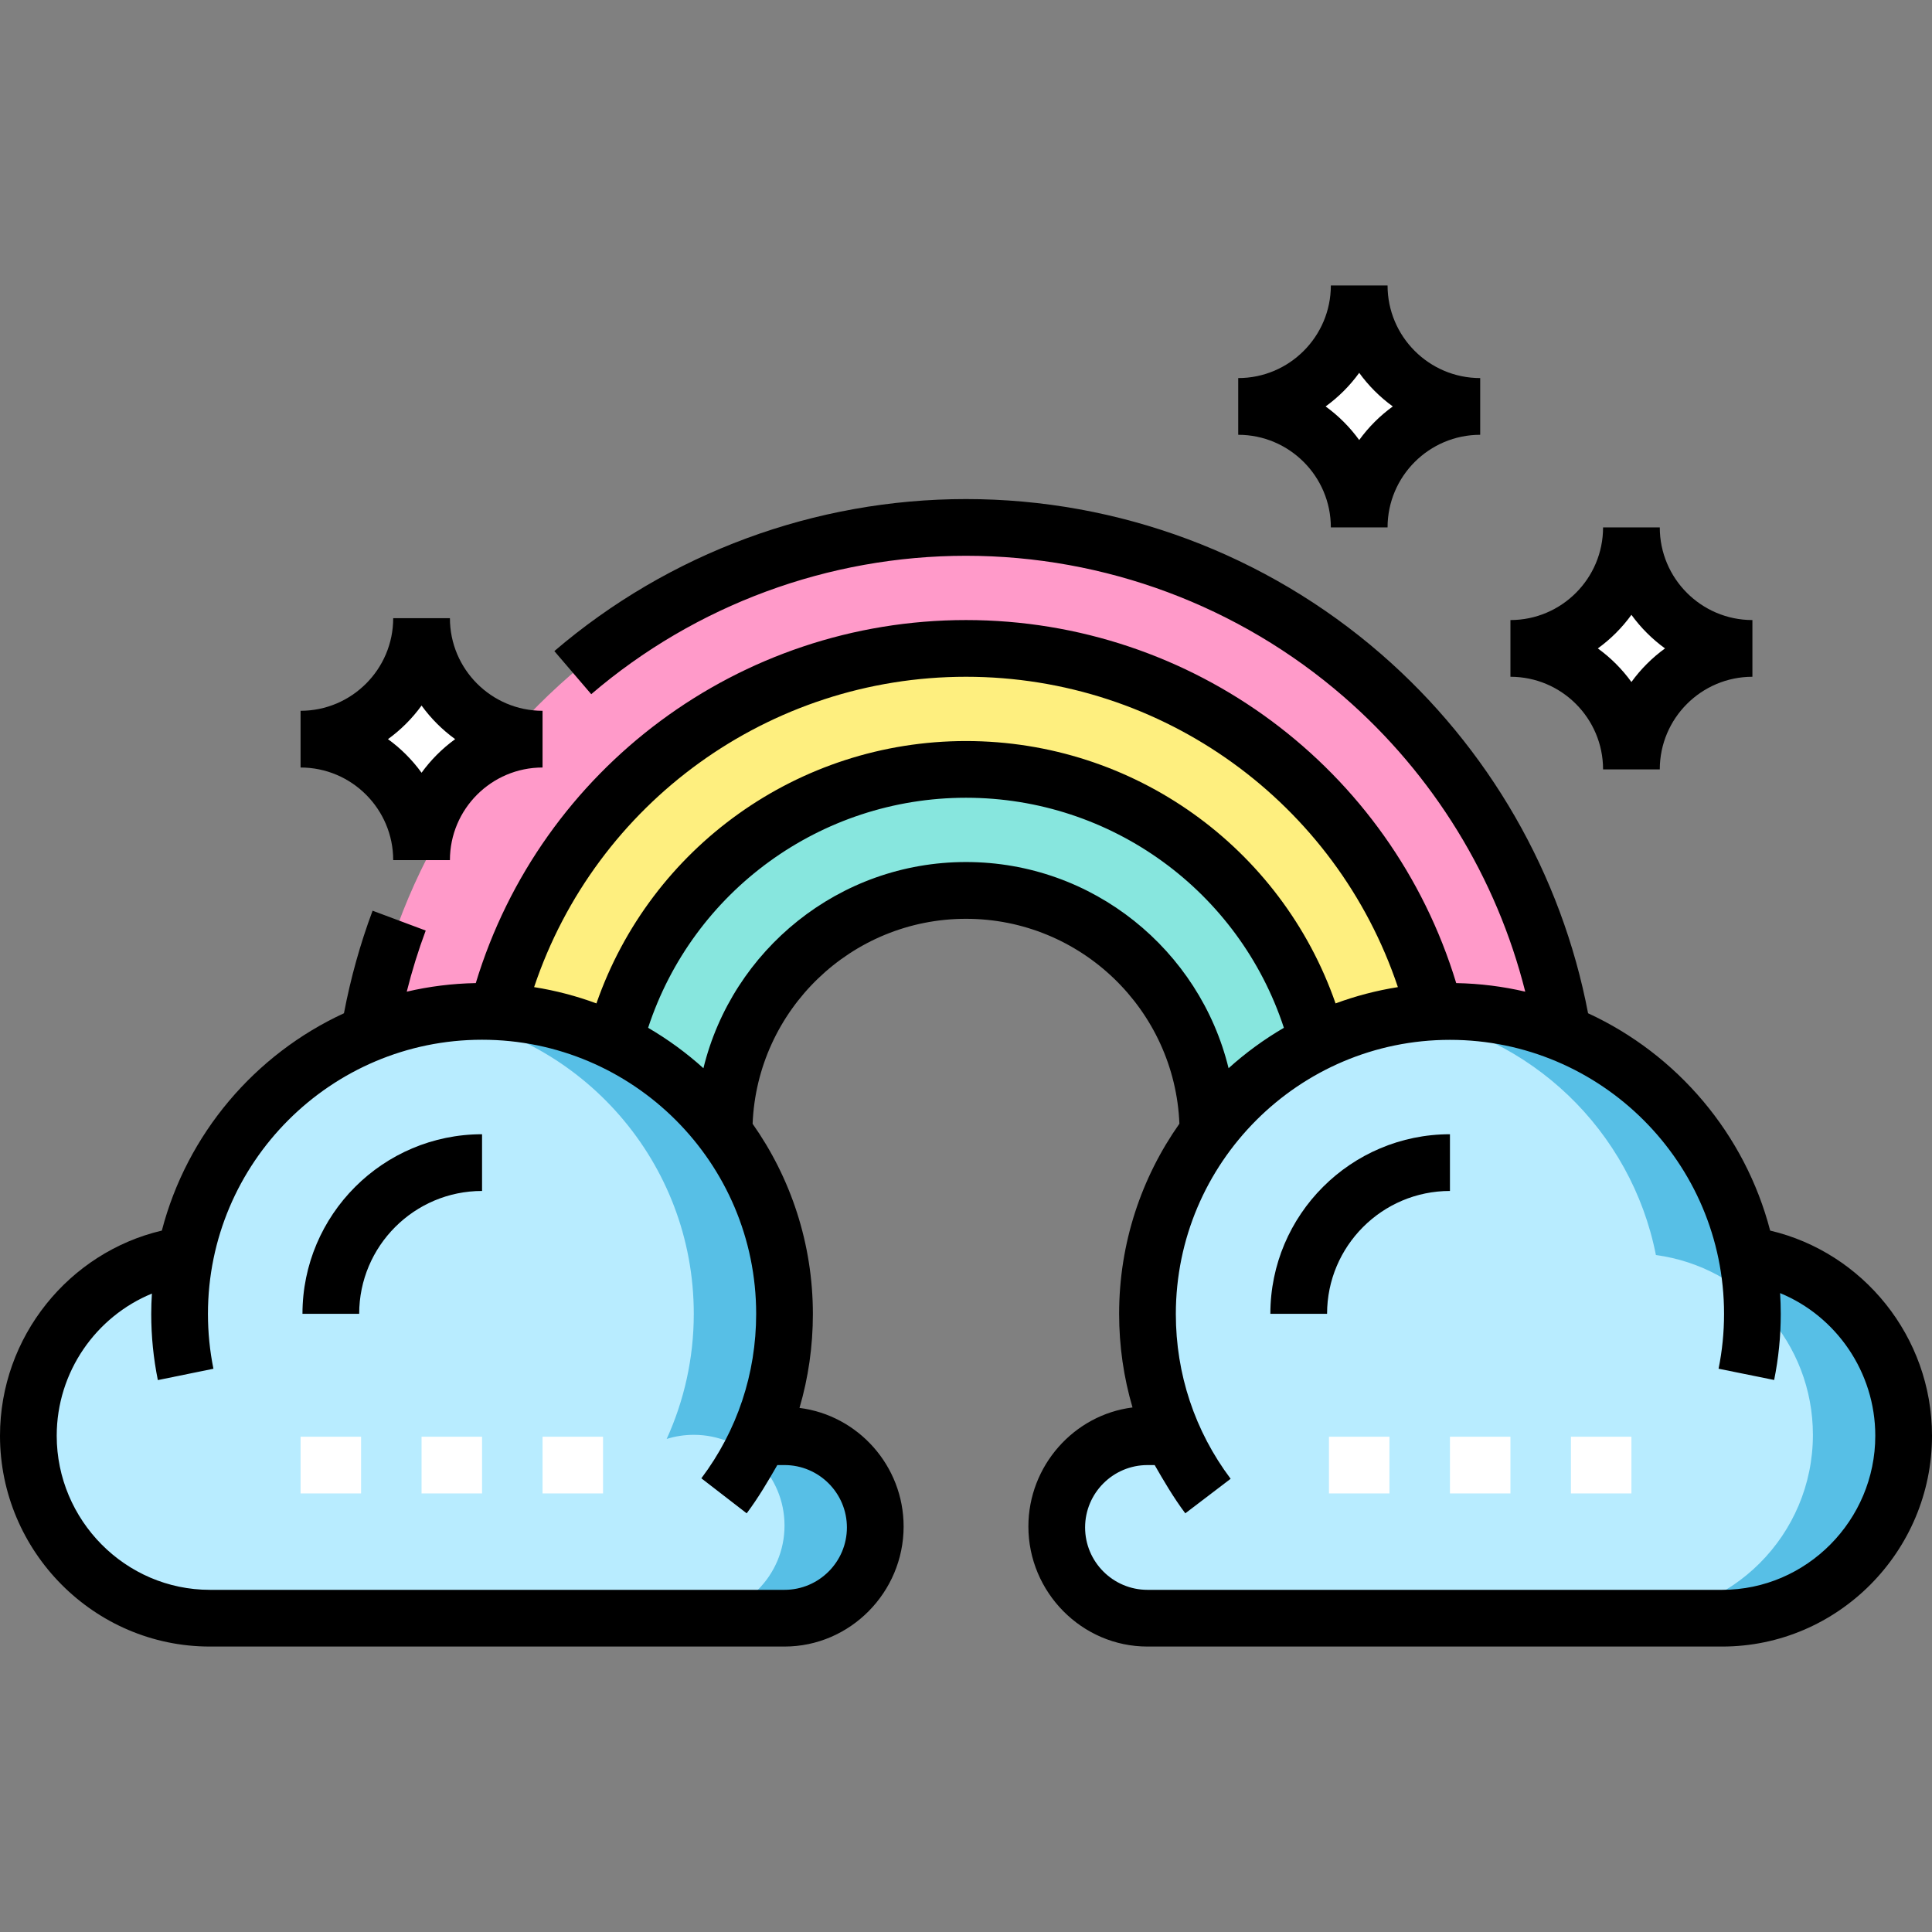 <?xml version="1.0" encoding="iso-8859-1"?>
<!-- Generator: Adobe Illustrator 19.0.0, SVG Export Plug-In . SVG Version: 6.00 Build 0)  -->
<svg version="1.1" id="Layer_1" xmlns="http://www.w3.org/2000/svg" xmlns:xlink="http://www.w3.org/1999/xlink" x="0px" y="0px"
	 viewBox="0 0 511 511" style="enable-background:new 0 0 511 511;" xml:space="preserve">
<rect x="0" y="0" width="511" height="511" fill="#808080" stroke="none"/>
<g>
	<path style="fill:#FF9AC9;" d="M255.5,139.5c-88.366,0-160,72-160,160h96c0-35,28.654-64,64-64s64,29,64,64h96
		C415.5,211.5,343.865,139.5,255.5,139.5z"/>
	<path style="fill:#FEEF7F;" d="M255.5,171.5c-70.692,0-128,57-128,128h64c0-35,28.654-64,64-64s64,29,64,64h64
		C383.5,228.5,326.192,171.5,255.5,171.5z"/>
	<path style="fill:#87E6DE;" d="M255.5,203.5c-53.019,0-96,43-96,96h32c0-35,28.654-64,64-64s64,29,64,64h32
		C351.5,246.5,308.519,203.5,255.5,203.5z"/>
	<path style="fill:#FFFFFF;" d="M463.5,171.5c-17.67,0-32,14.33-32,32c0-17.67-14.33-32-32-32c17.67,0,32-14.33,32-32
		C431.5,157.17,445.83,171.5,463.5,171.5z"/>
	<path style="fill:#FFFFFF;" d="M391.5,107.5c-17.67,0-32,14.33-32,32c0-17.67-14.33-32-32-32c17.67,0,32-14.33,32-32
		C359.5,93.17,373.83,107.5,391.5,107.5z"/>
	<path style="fill:#FFFFFF;" d="M143.5,195.5c-17.67,0-32,14.33-32,32c0-17.67-14.33-32-32-32c17.67,0,32-14.33,32-32
		C111.5,181.17,125.83,195.5,143.5,195.5z"/>
	<path style="fill:#B8ECFF;" d="M207.5,379.5c-2.497,0-4.905,0.382-7.168,1.09c4.591-10.087,7.168-21.284,7.168-33.09
		c0-44.183-35.817-80-80-80c-38.86,0-71.236,27.711-78.477,64.447C25.579,335.111,7.5,355.188,7.5,379.5c0,26.51,21.49,48,48,48h152
		c13.255,0,24-10.745,24-24S220.755,379.5,207.5,379.5z"/>
	<g>
		<g>
			<rect x="79.5" y="380" style="fill:#FFFFFF;" width="16" height="15"/>
		</g>
		<g>
			<rect x="111.5" y="380" style="fill:#FFFFFF;" width="16" height="15"/>
		</g>
		<g>
			<rect x="143.5" y="380" style="fill:#FFFFFF;" width="16" height="15"/>
		</g>
	</g>
	<path style="fill:#57BFE6;" d="M207.5,379.5c-2.497,0-4.905,0.382-7.168,1.09c4.591-10.087,7.168-21.284,7.168-33.09
		c0-44.183-35.817-80-80-80c-4.064,0-8.051,0.32-11.951,0.905c38.466,5.811,67.951,39.008,67.951,79.095
		c0,11.805-2.578,23.002-7.168,33.09c2.264-0.707,4.671-1.09,7.168-1.09c13.255,0,24,10.745,24,24s-10.745,24-24,24h24
		c13.255,0,24-10.745,24-24S220.755,379.5,207.5,379.5z"/>
	<path style="fill:#B8ECFF;" d="M303.5,379.5c2.497,0,4.905,0.382,7.168,1.09c-4.591-10.087-7.168-21.284-7.168-33.09
		c0-44.183,35.817-80,80-80c38.86,0,71.236,27.711,78.477,64.447c23.445,3.164,41.523,23.241,41.523,47.553c0,26.51-21.49,48-48,48
		h-152c-13.255,0-24-10.745-24-24S290.245,379.5,303.5,379.5z"/>
	<path style="fill:#57BFE6;" d="M461.977,331.947c-7.24-36.736-39.617-64.447-78.477-64.447c-4.096,0-8.119,0.311-12.049,0.905
		c33.4,5.006,60.043,30.647,66.526,63.542c23.445,3.164,41.524,23.241,41.524,47.553c0,26.509-21.49,48-48,48h24
		c26.509,0,48-21.491,48-48C503.5,355.188,485.421,335.111,461.977,331.947z"/>
	<g>
		<g>
			<rect x="351.5" y="380" style="fill:#FFFFFF;" width="16" height="15"/>
		</g>
		<g>
			<rect x="383.5" y="380" style="fill:#FFFFFF;" width="16" height="15"/>
		</g>
		<g>
			<rect x="415.5" y="380" style="fill:#FFFFFF;" width="16" height="15"/>
		</g>
	</g>
	<g>
		<path d="M424,203.5h15c0-13.509,10.991-24.5,24.5-24.5v-15c-13.509,0-24.5-10.991-24.5-24.5h-15c0,13.509-10.991,24.5-24.5,24.5
			v15C413.009,179,424,189.991,424,203.5z M431.5,162.616c2.471,3.412,5.472,6.413,8.884,8.884
			c-3.412,2.471-6.413,5.472-8.884,8.884c-2.471-3.412-5.472-6.413-8.884-8.884C426.028,169.029,429.029,166.028,431.5,162.616z"/>
		<path d="M352,139.5h15c0-13.509,10.991-24.5,24.5-24.5v-15c-13.509,0-24.5-10.991-24.5-24.5h-15c0,13.509-10.991,24.5-24.5,24.5
			v15C341.009,115,352,125.991,352,139.5z M359.5,98.616c2.471,3.412,5.472,6.413,8.884,8.884c-3.412,2.471-6.413,5.472-8.884,8.884
			c-2.471-3.412-5.472-6.413-8.884-8.884C354.028,105.029,357.029,102.028,359.5,98.616z"/>
		<path d="M104,227.5h15c0-13.509,10.991-24.5,24.5-24.5v-15c-13.509,0-24.5-10.991-24.5-24.5h-15c0,13.509-10.991,24.5-24.5,24.5
			v15C93.009,203,104,213.991,104,227.5z M111.5,186.616c2.471,3.412,5.472,6.413,8.884,8.884c-3.412,2.471-6.413,5.472-8.884,8.884
			c-2.471-3.412-5.472-6.413-8.884-8.884C106.028,193.029,109.029,190.028,111.5,186.616z"/>
		<path d="M80,347.5h15c0-17.92,14.58-32.5,32.5-32.5v-15C101.309,300,80,321.309,80,347.5z"/>
		<path d="M336,347.5h15c0-17.92,14.58-32.5,32.5-32.5v-15C357.309,300,336,321.309,336,347.5z"/>
		<path d="M468.193,325.481c-6.65-25.559-24.594-46.607-48.16-57.48c-7.007-36.756-26.29-70.304-54.773-95.032
			C334.828,146.55,295.848,132,255.5,132c-39.924,0-78.591,14.28-108.877,40.21l9.755,11.395C183.949,159.999,219.151,147,255.5,147
			c36.735,0,72.222,13.245,99.925,37.296c23.718,20.591,40.427,47.891,47.991,77.992c-5.882-1.374-11.991-2.15-18.258-2.267
			C367.915,203.197,315.413,164,255.5,164c-59.913,0-112.416,39.197-129.658,96.021c-6.268,0.117-12.376,0.893-18.259,2.268
			c1.374-5.48,3.043-10.885,5.016-16.164l-14.051-5.25c-3.284,8.788-5.814,17.887-7.574,27.124
			c-23.57,10.872-41.517,31.921-48.167,57.483C18.303,331.239,0,353.515,0,379.75c0,30.603,24.897,55.75,55.5,55.75h152
			c17.369,0,31.5-14.381,31.5-31.75c0-16.027-12.035-29.413-27.54-31.367c2.336-7.95,3.54-16.321,3.54-24.82
			c0-18.707-5.904-36.09-15.942-50.329c1.211-30.092,26.058-54.218,56.442-54.218c30.384,0,55.231,24.103,56.442,54.195
			C301.904,311.449,296,328.797,296,347.504c0,8.499,1.204,16.806,3.54,24.756c-15.506,1.955-27.54,15.464-27.54,31.491
			c0,17.369,14.131,31.749,31.5,31.749h152c30.603,0,55.5-25.147,55.5-55.75C511,353.515,492.697,331.239,468.193,325.481z
			 M255.5,179c52.113,0,97.899,33.35,114.23,82.087c-5.694,0.904-11.207,2.357-16.482,4.307C338.899,224.134,299.86,196,255.5,196
			c-44.361,0-83.4,28.134-97.748,69.393c-5.275-1.95-10.789-3.403-16.483-4.306C157.6,212.35,203.387,179,255.5,179z M200,347.502
			c0,15.837-5.013,30.878-14.496,43.5l11.992,9.261c3.106-4.134,5.8-8.763,8.099-12.763h1.905c9.098,0,16.5,7.402,16.5,16.5
			s-7.402,16.5-16.5,16.5h-152c-22.332,0-40.5-18.418-40.5-40.75c0-16.91,10.422-31.551,25.177-37.605
			c-0.113,1.813-0.177,3.577-0.177,5.418c0,5.886,0.589,11.74,1.75,17.461l14.7-3c-0.962-4.74-1.45-9.629-1.45-14.516
			c0-39.977,32.523-72.504,72.5-72.504S200,307.525,200,347.502z M255.5,228c-33.58,0-61.811,23.274-69.449,54.535
			c-4.482-4.043-9.383-7.63-14.629-10.687C183.25,235.75,217.026,211,255.5,211c38.473,0,72.249,24.75,84.079,60.847
			c-5.246,3.058-10.147,6.644-14.629,10.687C317.311,251.274,289.08,228,255.5,228z M455.5,420.5h-152
			c-9.098,0-16.5-7.402-16.5-16.5s7.402-16.5,16.5-16.5h1.905c2.298,4,4.993,8.629,8.099,12.763l11.992-9.136
			C316.013,378.505,311,363.4,311,347.563c0-39.977,32.523-72.531,72.5-72.531c39.977,0,72.5,32.508,72.5,72.484
			c0,4.886-0.488,9.76-1.45,14.5l14.7,2.98c1.161-5.721,1.75-11.608,1.75-17.494c0-1.841-0.064-3.668-0.177-5.482
			C485.578,348.075,496,362.84,496,379.75C496,402.082,477.832,420.5,455.5,420.5z"/>
	</g>
</g>
<g>
</g>
<g>
</g>
<g>
</g>
<g>
</g>
<g>
</g>
<g>
</g>
<g>
</g>
<g>
</g>
<g>
</g>
<g>
</g>
<g>
</g>
<g>
</g>
<g>
</g>
<g>
</g>
<g>
</g>
</svg>
